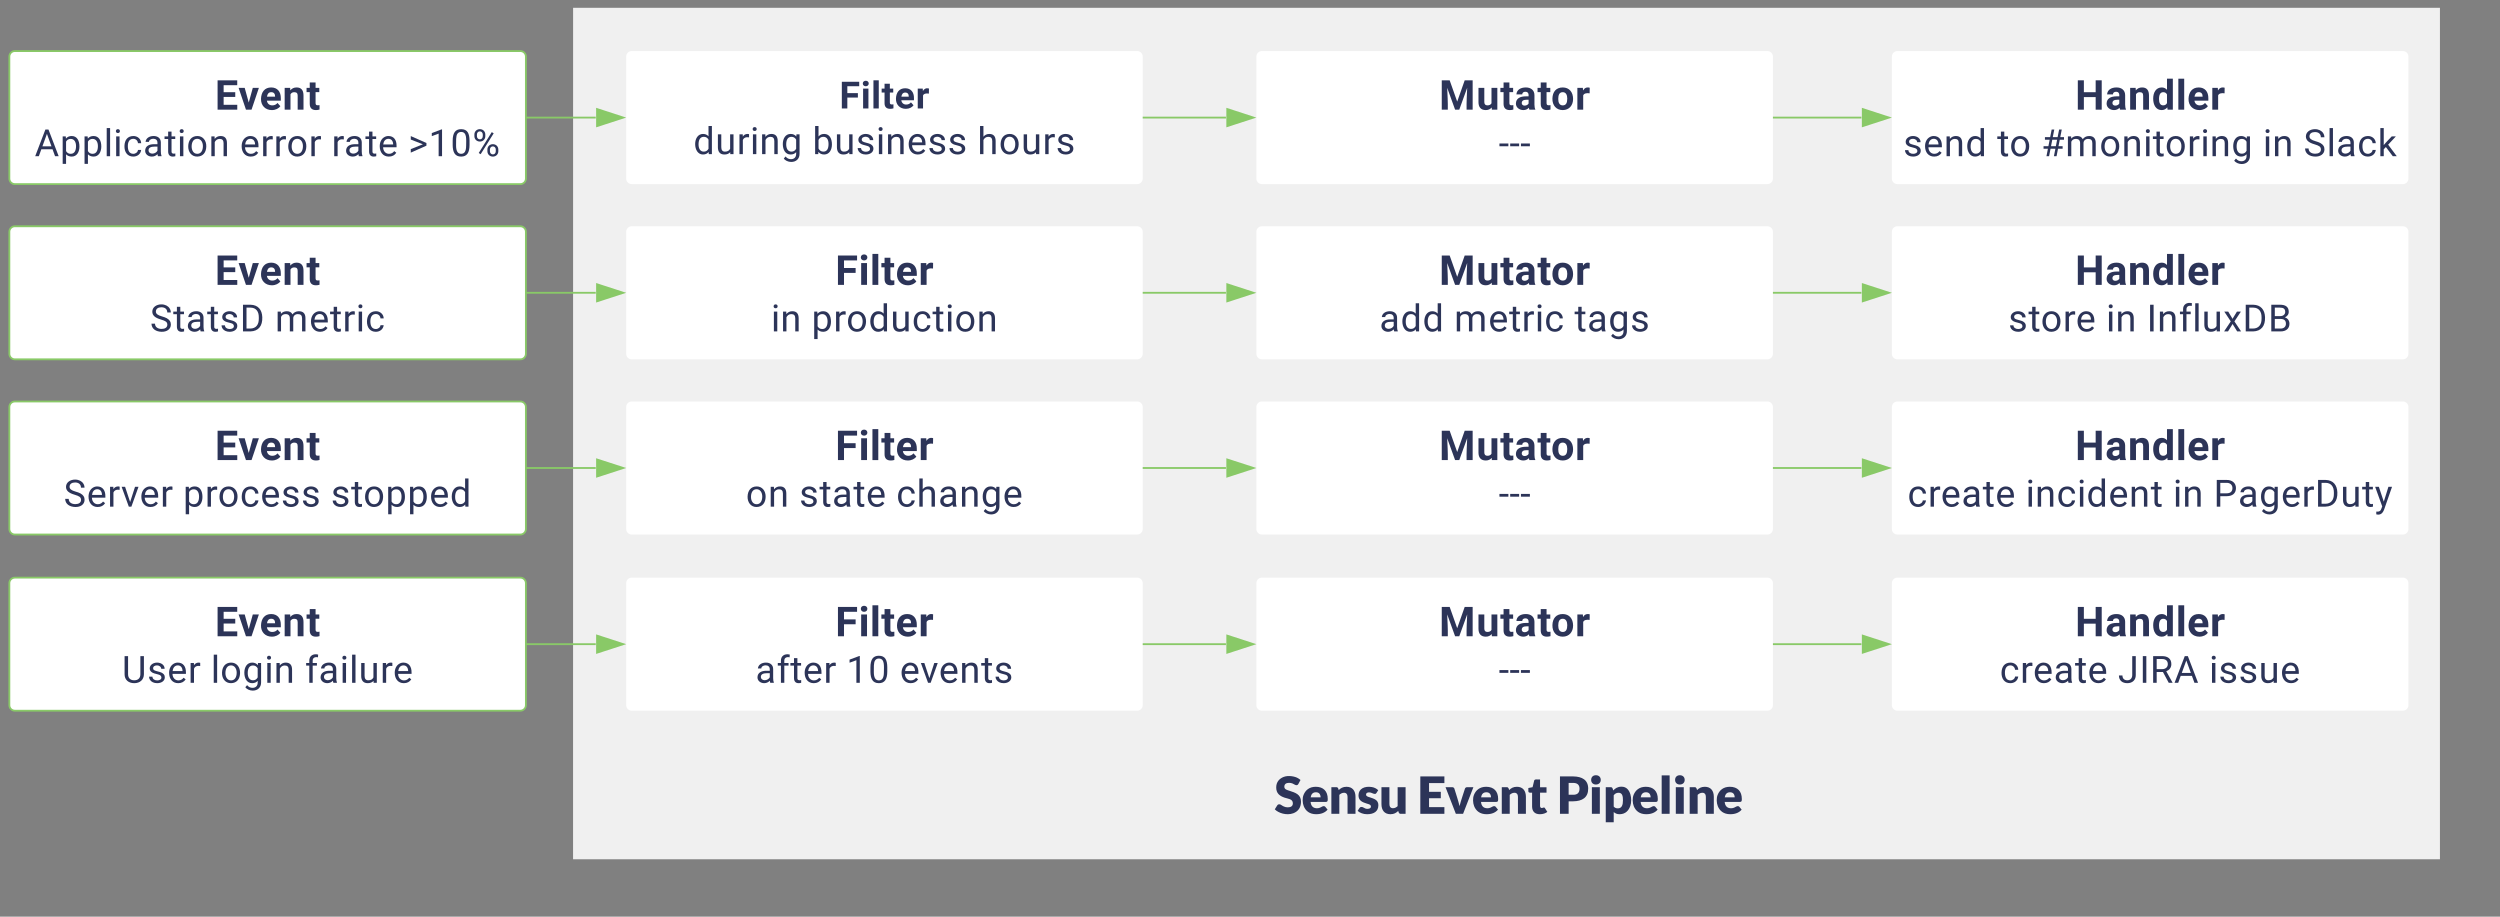 <svg xmlns="http://www.w3.org/2000/svg" xmlns:xlink="http://www.w3.org/1999/xlink" xmlns:lucid="lucid" width="1363.64" height="500"><rect width="100%" height="100%" fill="#808080" stroke="none"/><g transform="translate(0 0)" lucid:page-tab-id="0_0"><path d="M5.1 30.85c0-1.65 1.34-3 3-3h275.75c1.65 0 3 1.35 3 3v66.57c0 1.66-1.35 3-3 3H8.1c-1.66 0-3-1.34-3-3z" stroke="#89c967" fill="#fff"/><use xlink:href="#a" transform="matrix(1,0,0,1,10.098,32.854) translate(107.155 26.97)"/><use xlink:href="#b" transform="matrix(1,0,0,1,10.098,32.854) translate(8.82 52.357)"/><use xlink:href="#c" transform="matrix(1,0,0,1,10.098,32.854) translate(120.781 52.357)"/><use xlink:href="#d" transform="matrix(1,0,0,1,10.098,32.854) translate(170.808 52.357)"/><use xlink:href="#e" transform="matrix(1,0,0,1,10.098,32.854) translate(212.624 52.357)"/><path d="M312.6 4.24h1018.28V468.7H312.58z" stroke="#000" stroke-opacity="0" stroke-width="2" fill="#f0f0f0"/><path d="M341.56 30.85c0-1.65 1.34-3 3-3H620.3c1.66 0 3 1.35 3 3v66.57c0 1.66-1.34 3-3 3H344.56c-1.66 0-3-1.34-3-3z" stroke="#000" stroke-opacity="0" fill="#fff"/><use xlink:href="#f" transform="matrix(1,0,0,1,346.556,32.854) translate(111.324 26.309)"/><use xlink:href="#g" transform="matrix(1,0,0,1,346.556,32.854) translate(31.674 51.224)"/><use xlink:href="#h" transform="matrix(1,0,0,1,346.556,32.854) translate(96.661 51.224)"/><use xlink:href="#i" transform="matrix(1,0,0,1,346.556,32.854) translate(186.613 51.224)"/><path d="M685.3 30.85c0-1.65 1.35-3 3-3h275.75c1.66 0 3 1.35 3 3v66.57c0 1.66-1.34 3-3 3H688.3c-1.65 0-3-1.34-3-3z" stroke="#000" stroke-opacity="0" fill="#fff"/><use xlink:href="#j" transform="matrix(1,0,0,1,690.304,32.854) translate(94.681 26.97)"/><use xlink:href="#k" transform="matrix(1,0,0,1,690.304,32.854) translate(127.202 52.357)"/><path d="M1031.94 30.85c0-1.65 1.34-3 3-3h275.75c1.65 0 3 1.35 3 3v66.57c0 1.66-1.35 3-3 3h-275.76c-1.66 0-3-1.34-3-3z" stroke="#000" stroke-opacity="0" fill="#fff"/><use xlink:href="#l" transform="matrix(1,0,0,1,1036.941,32.854) translate(94.987 26.97)"/><use xlink:href="#m" transform="matrix(1,0,0,1,1036.941,32.854) translate(1.195 52.357)"/><use xlink:href="#n" transform="matrix(1,0,0,1,1036.941,32.854) translate(52.406 52.357)"/><use xlink:href="#o" transform="matrix(1,0,0,1,1036.941,32.854) translate(76.531 52.357)"/><use xlink:href="#p" transform="matrix(1,0,0,1,1036.941,32.854) translate(197.41 52.357)"/><use xlink:href="#q" transform="matrix(1,0,0,1,1036.941,32.854) translate(219.563 52.357)"/><path d="M287.35 64.14h37.6" stroke="#89c967" fill="none"/><path d="M287.35 64.64h-.5v-1h.5zM339.94 64.14l-14.27 4.63V59.5z" fill="#89c967"/><path d="M341.56 64.14l-16.4 5.32V58.8zm-15.4 3.95l12.16-3.96-12.15-3.95z" fill="#89c967"/><path d="M623.3 64.14h45.4" stroke="#89c967" fill="none"/><path fill="#89c967"/><path d="M683.7 64.14l-14.28 4.63V59.5z" fill="#89c967"/><path d="M685.3 64.14l-16.38 5.32V58.8zm-15.38 3.95l12.15-3.96-12.15-3.95z" fill="#89c967"/><path d="M967.05 64.14h48.27" stroke="#89c967" fill="none"/><path d="M967.05 64.64v-1zM1030.32 64.14l-14.26 4.63V59.5z" fill="#89c967"/><path d="M1031.94 64.14l-16.38 5.32V58.8zm-15.38 3.95l12.14-3.96-12.14-3.95z" fill="#89c967"/><path d="M5.1 126.42c0-1.65 1.34-3 3-3h275.75c1.65 0 3 1.35 3 3V193c0 1.65-1.35 3-3 3H8.1c-1.66 0-3-1.35-3-3z" stroke="#89c967" fill="#fff"/><use xlink:href="#a" transform="matrix(1,0,0,1,10.098,128.422) translate(107.155 26.97)"/><use xlink:href="#r" transform="matrix(1,0,0,1,10.098,128.422) translate(71.72 52.357)"/><use xlink:href="#s" transform="matrix(1,0,0,1,10.098,128.422) translate(139.955 52.357)"/><path d="M341.56 126.42c0-1.65 1.34-3 3-3H620.3c1.66 0 3 1.35 3 3V193c0 1.65-1.34 3-3 3H344.56c-1.66 0-3-1.35-3-3z" stroke="#000" stroke-opacity="0" fill="#fff"/><use xlink:href="#t" transform="matrix(1,0,0,1,346.556,128.422) translate(109.081 26.97)"/><use xlink:href="#u" transform="matrix(1,0,0,1,346.556,128.422) translate(74.004 52.357)"/><use xlink:href="#v" transform="matrix(1,0,0,1,346.556,128.422) translate(96.157 52.357)"/><path d="M685.3 126.42c0-1.65 1.35-3 3-3h275.75c1.66 0 3 1.35 3 3V193c0 1.65-1.34 3-3 3H688.3c-1.65 0-3-1.35-3-3z" stroke="#000" stroke-opacity="0" fill="#fff"/><use xlink:href="#w" transform="matrix(1,0,0,1,690.304,128.422) translate(94.681 26.97)"/><use xlink:href="#x" transform="matrix(1,0,0,1,690.304,128.422) translate(62.102 52.357)"/><use xlink:href="#y" transform="matrix(1,0,0,1,690.304,128.422) translate(102.91 52.357)"/><use xlink:href="#z" transform="matrix(1,0,0,1,690.304,128.422) translate(168.498 52.357)"/><path d="M1031.94 126.42c0-1.65 1.34-3 3-3h275.75c1.65 0 3 1.35 3 3V193c0 1.65-1.35 3-3 3h-275.76c-1.66 0-3-1.35-3-3z" stroke="#000" stroke-opacity="0" fill="#fff"/><use xlink:href="#l" transform="matrix(1,0,0,1,1036.941,128.422) translate(94.987 26.97)"/><use xlink:href="#A" transform="matrix(1,0,0,1,1036.941,128.422) translate(58.504 52.357)"/><use xlink:href="#p" transform="matrix(1,0,0,1,1036.941,128.422) translate(111.853 52.357)"/><use xlink:href="#B" transform="matrix(1,0,0,1,1036.941,128.422) translate(134.007 52.357)"/><path d="M287.35 159.7h37.6" stroke="#89c967" fill="none"/><path d="M287.35 160.2h-.5v-1h.5zM339.94 159.7l-14.27 4.64v-9.27z" fill="#89c967"/><path d="M341.56 159.7l-16.4 5.33v-10.65zm-15.4 3.95l12.16-3.94-12.15-3.94z" fill="#89c967"/><path d="M623.3 159.7h45.4" stroke="#89c967" fill="none"/><path fill="#89c967"/><path d="M683.7 159.7l-14.28 4.64v-9.27z" fill="#89c967"/><path d="M685.3 159.7l-16.38 5.33v-10.65zm-15.38 3.95l12.15-3.94-12.15-3.94z" fill="#89c967"/><path d="M967.05 159.7h48.27" stroke="#89c967" fill="none"/><path d="M967.05 160.2v-1zM1030.32 159.7l-14.26 4.64v-9.27z" fill="#89c967"/><path d="M1031.94 159.7l-16.38 5.33v-10.65zm-15.38 3.95l12.14-3.94-12.14-3.94z" fill="#89c967"/><path d="M5.1 222c0-1.67 1.34-3 3-3h275.75c1.65 0 3 1.33 3 3v66.56c0 1.65-1.35 3-3 3H8.1c-1.66 0-3-1.35-3-3z" stroke="#89c967" fill="#fff"/><use xlink:href="#a" transform="matrix(1,0,0,1,10.098,223.99) translate(107.155 26.97)"/><use xlink:href="#C" transform="matrix(1,0,0,1,10.098,223.99) translate(24.651 52.357)"/><use xlink:href="#D" transform="matrix(1,0,0,1,10.098,223.99) translate(89.793 52.357)"/><use xlink:href="#E" transform="matrix(1,0,0,1,10.098,223.99) translate(170.414 52.357)"/><path d="M341.56 222c0-1.67 1.34-3 3-3H620.3c1.66 0 3 1.33 3 3v66.56c0 1.65-1.34 3-3 3H344.56c-1.66 0-3-1.35-3-3z" stroke="#000" stroke-opacity="0" fill="#fff"/><use xlink:href="#t" transform="matrix(1,0,0,1,346.556,223.99) translate(109.081 26.97)"/><use xlink:href="#F" transform="matrix(1,0,0,1,346.556,223.99) translate(60.306 52.357)"/><use xlink:href="#G" transform="matrix(1,0,0,1,346.556,223.99) translate(89.425 52.357)"/><use xlink:href="#H" transform="matrix(1,0,0,1,346.556,223.99) translate(142.369 52.357)"/><path d="M685.3 222c0-1.67 1.35-3 3-3h275.75c1.66 0 3 1.33 3 3v66.56c0 1.65-1.34 3-3 3H688.3c-1.65 0-3-1.35-3-3z" stroke="#000" stroke-opacity="0" fill="#fff"/><use xlink:href="#w" transform="matrix(1,0,0,1,690.304,223.99) translate(94.681 26.97)"/><use xlink:href="#I" transform="matrix(1,0,0,1,690.304,223.99) translate(127.202 52.357)"/><path d="M1031.94 222c0-1.67 1.34-3 3-3h275.75c1.65 0 3 1.33 3 3v66.56c0 1.65-1.35 3-3 3h-275.76c-1.66 0-3-1.35-3-3z" stroke="#000" stroke-opacity="0" fill="#fff"/><use xlink:href="#l" transform="matrix(1,0,0,1,1036.941,223.99) translate(94.987 26.97)"/><use xlink:href="#J" transform="matrix(1,0,0,1,1036.941,223.99) translate(3.567 52.357)"/><use xlink:href="#K" transform="matrix(1,0,0,1,1036.941,223.99) translate(67.993 52.357)"/><use xlink:href="#p" transform="matrix(1,0,0,1,1036.941,223.99) translate(148.364 52.357)"/><use xlink:href="#L" transform="matrix(1,0,0,1,1036.941,223.99) translate(170.517 52.357)"/><path d="M287.35 255.27h37.6" stroke="#89c967" fill="none"/><path d="M287.35 255.77h-.5v-1h.5zM339.94 255.27l-14.27 4.64v-9.26z" fill="#89c967"/><path d="M341.56 255.27l-16.4 5.33v-10.65zm-15.4 3.95l12.16-3.95-12.15-3.94z" fill="#89c967"/><path d="M623.3 255.27h45.4" stroke="#89c967" fill="none"/><path fill="#89c967"/><path d="M683.7 255.27l-14.28 4.64v-9.26z" fill="#89c967"/><path d="M685.3 255.27l-16.38 5.33v-10.65zm-15.38 3.95l12.15-3.95-12.15-3.94z" fill="#89c967"/><path d="M967.05 255.27h48.27" stroke="#89c967" fill="none"/><path d="M967.05 255.77v-1zM1030.32 255.27l-14.26 4.64v-9.26z" fill="#89c967"/><path d="M1031.94 255.27l-16.38 5.33v-10.65zm-15.38 3.95l12.14-3.95-12.14-3.94z" fill="#89c967"/><path d="M5.1 318.08c0-1.65 1.34-3 3-3h275.75c1.65 0 3 1.35 3 3v66.57c0 1.66-1.35 3-3 3H8.1c-1.66 0-3-1.34-3-3z" stroke="#89c967" fill="#fff"/><g><use xlink:href="#M" transform="matrix(1,0,0,1,10.098,320.084) translate(107.155 26.97)"/><use xlink:href="#N" transform="matrix(1,0,0,1,10.098,320.084) translate(56.459 52.357)"/><use xlink:href="#O" transform="matrix(1,0,0,1,10.098,320.084) translate(104.929 52.357)"/><use xlink:href="#P" transform="matrix(1,0,0,1,10.098,320.084) translate(156.295 52.357)"/></g><path d="M341.56 318.08c0-1.65 1.34-3 3-3H620.3c1.66 0 3 1.35 3 3v66.57c0 1.66-1.34 3-3 3H344.56c-1.66 0-3-1.34-3-3z" stroke="#000" stroke-opacity="0" fill="#fff"/><g><use xlink:href="#t" transform="matrix(1,0,0,1,346.556,320.084) translate(109.081 26.97)"/><use xlink:href="#Q" transform="matrix(1,0,0,1,346.556,320.084) translate(65.527 52.357)"/><use xlink:href="#R" transform="matrix(1,0,0,1,346.556,320.084) translate(115.139 52.357)"/><use xlink:href="#S" transform="matrix(1,0,0,1,346.556,320.084) translate(144.279 52.357)"/></g><path d="M685.3 318.08c0-1.65 1.35-3 3-3h275.75c1.66 0 3 1.35 3 3v66.57c0 1.66-1.34 3-3 3H688.3c-1.65 0-3-1.34-3-3z" stroke="#000" stroke-opacity="0" fill="#fff"/><g><use xlink:href="#j" transform="matrix(1,0,0,1,690.304,320.084) translate(94.681 26.97)"/><use xlink:href="#k" transform="matrix(1,0,0,1,690.304,320.084) translate(127.202 52.357)"/></g><path d="M1031.94 318.08c0-1.65 1.34-3 3-3h275.75c1.65 0 3 1.35 3 3v66.57c0 1.66-1.35 3-3 3h-275.76c-1.66 0-3-1.34-3-3z" stroke="#000" stroke-opacity="0" fill="#fff"/><g><use xlink:href="#T" transform="matrix(1,0,0,1,1036.941,320.084) translate(94.987 26.97)"/><use xlink:href="#J" transform="matrix(1,0,0,1,1036.941,320.084) translate(53.885 52.357)"/><use xlink:href="#U" transform="matrix(1,0,0,1,1036.941,320.084) translate(118.31 52.357)"/><use xlink:href="#V" transform="matrix(1,0,0,1,1036.941,320.084) translate(168.047 52.357)"/></g><path d="M287.35 351.37h37.6" stroke="#89c967" fill="none"/><path d="M287.35 351.87h-.5v-1h.5zM339.94 351.37L325.67 356v-9.27z" fill="#89c967"/><path d="M341.56 351.37l-16.4 5.32v-10.66zm-15.4 3.95l12.16-3.95-12.15-3.95z" fill="#89c967"/><path d="M623.3 351.37h45.4" stroke="#89c967" fill="none"/><path fill="#89c967"/><path d="M683.7 351.37L669.4 356v-9.27z" fill="#89c967"/><path d="M685.3 351.37l-16.38 5.32v-10.66zm-15.38 3.95l12.15-3.95-12.15-3.95z" fill="#89c967"/><path d="M967.05 351.37h48.27" stroke="#89c967" fill="none"/><path d="M967.05 351.87v-1zM1030.32 351.37l-14.26 4.63v-9.27z" fill="#89c967"/><path d="M1031.94 351.37l-16.38 5.32v-10.66zm-15.38 3.95l12.14-3.95-12.14-3.95z" fill="#89c967"/><path d="M695.14 417.2h259.72v31.1H695.14z" stroke="#000" stroke-opacity="0" stroke-width="2" fill-opacity="0"/><g><use xlink:href="#W" transform="matrix(1,0,0,1,695.139,417.19) translate(0 26.707)"/><use xlink:href="#X" transform="matrix(1,0,0,1,695.139,417.19) translate(77.903 26.707)"/><use xlink:href="#Y" transform="matrix(1,0,0,1,695.139,417.19) translate(154.074 26.707)"/></g><defs><path fill="#2c3458" d="M1006-631H430v390h676V0H130v-1456h974v243H430v347h576v235" id="Z"/><path fill="#2c3458" d="M516-353l201-729h302L654 0H378L13-1082h302" id="aa"/><path fill="#2c3458" d="M1031-175C952-60 797 20 609 20 287 20 60-206 72-543c12-330 180-559 505-559 309 0 482 214 477 537v118H365c15 134 115 234 263 234 111 0 198-40 261-121zM770-644c5-139-62-226-194-224-130 1-191 97-208 224h402" id="ab"/><path fill="#2c3458" d="M750-692c-1-124-48-174-173-175-81 0-142 35-183 104V0H105v-1082h272l9 125c77-97 181-145 311-145 244 0 342 151 342 403V0H750v-692" id="ac"/><path fill="#2c3458" d="M457-330c2 83 25 111 111 112 32 0 60-2 85-7V-6c-57 17-115 26-175 26-203 0-310-102-310-307v-583H10v-212h158v-266h289v266h185v212H457v540" id="ad"/><g id="a"><use transform="matrix(0.011,0,0,0.011,0,0)" xlink:href="#Z"/><use transform="matrix(0.011,0,0,0.011,12.752,0)" xlink:href="#aa"/><use transform="matrix(0.011,0,0,0.011,24.326,0)" xlink:href="#ab"/><use transform="matrix(0.011,0,0,0.011,36.863,0)" xlink:href="#ac"/><use transform="matrix(0.011,0,0,0.011,49.852,0)" xlink:href="#ad"/></g><path fill="#2c3458" d="M973-380H363L226 0H28l556-1456h168L1309 0h-197zM421-538h495l-248-681" id="ae"/><path fill="#2c3458" d="M632-1102c291 0 422 251 422 573 0 297-141 548-419 549-131 0-235-42-310-125v521H140v-1498h169l9 120c75-93 180-140 314-140zm-53 971c207 0 290-180 290-419 0-218-92-395-292-395-112 0-196 50-252 149v517c55 99 140 148 254 148" id="af"/><path fill="#2c3458" d="M341 0H156v-1536h185V0" id="ag"/><path fill="#2c3458" d="M341 0H156v-1082h185V0zm-91-1264c-68 0-108-42-109-105 0-62 41-107 109-107s110 44 110 107-42 105-110 105" id="ah"/><path fill="#2c3458" d="M277-555c0 244 77 420 297 424 127 2 249-93 255-210h175C980-127 805 20 574 20 258 20 81-222 92-562c11-319 164-533 481-540 237-5 426 165 431 392H829c-7-133-115-242-256-240-209 4-296 166-296 395" id="ai"/><path fill="#2c3458" d="M561-1102c238-4 403 126 403 351v498c0 99 13 178 38 237V0H808c-11-21-19-59-26-114C696-25 593 20 474 20c-199 0-368-130-365-320 4-251 214-359 490-356h180v-85c-1-135-86-212-229-212-115 0-232 67-233 171H131c20-205 206-316 430-320zM294-326c0 117 90 185 207 185 122 0 239-75 278-162v-222H634c-227 0-340 66-340 199" id="aj"/><path fill="#2c3458" d="M456 20C285 20 205-92 206-268v-671H9v-143h197v-262h185v262h202v143H391v671c-9 125 92 149 207 118V0c-49 13-96 20-142 20" id="ak"/><path fill="#2c3458" d="M584 20C278 26 81-227 91-551c10-320 175-545 491-551 308-5 503 247 494 573-9 322-175 543-492 549zm-2-970c-208 0-305 185-305 421 0 216 106 398 307 398 211 0 307-186 307-420 0-214-109-399-309-399" id="al"/><path fill="#2c3458" d="M589-945c-131 0-219 81-264 174V0H140v-1082h175l6 136c83-104 191-156 324-156 229 0 346 129 346 387V0H806v-716c-2-153-65-229-217-229" id="am"/><g id="b"><use transform="matrix(0.01,0,0,0.01,0,0)" xlink:href="#ae"/><use transform="matrix(0.01,0,0,0.01,13.869,0)" xlink:href="#af"/><use transform="matrix(0.01,0,0,0.01,25.797,0)" xlink:href="#af"/><use transform="matrix(0.01,0,0,0.01,37.725,0)" xlink:href="#ag"/><use transform="matrix(0.01,0,0,0.01,42.885,0)" xlink:href="#ah"/><use transform="matrix(0.01,0,0,0.01,48.044,0)" xlink:href="#ai"/><use transform="matrix(0.01,0,0,0.01,59.173,0)" xlink:href="#aj"/><use transform="matrix(0.01,0,0,0.01,70.737,0)" xlink:href="#ak"/><use transform="matrix(0.01,0,0,0.01,77.682,0)" xlink:href="#ah"/><use transform="matrix(0.01,0,0,0.01,82.842,0)" xlink:href="#al"/><use transform="matrix(0.01,0,0,0.01,94.967,0)" xlink:href="#am"/></g><path fill="#2c3458" d="M599-131c141 0 220-65 285-146l113 88C906-50 770 20 589 20 281 21 93-214 93-545c0-223 93-397 233-485 74-48 154-72 240-72 300 2 449 218 445 537v77H278c0 197 129 357 321 357zm227-509c-3-180-88-310-260-310-170 0-264 140-282 310h542" id="an"/><path fill="#2c3458" d="M663-916c-163-27-288 18-338 148V0H140v-1082h180l3 125c61-97 147-145 258-145 36 0 63 5 82 14v172" id="ao"/><g id="c"><use transform="matrix(0.01,0,0,0.01,0,0)" xlink:href="#an"/><use transform="matrix(0.01,0,0,0.01,11.264,0)" xlink:href="#ao"/><use transform="matrix(0.01,0,0,0.01,18.458,0)" xlink:href="#ao"/><use transform="matrix(0.01,0,0,0.01,25.444,0)" xlink:href="#al"/><use transform="matrix(0.01,0,0,0.01,37.57,0)" xlink:href="#ao"/></g><g id="d"><use transform="matrix(0.01,0,0,0.01,0,0)" xlink:href="#ao"/><use transform="matrix(0.01,0,0,0.01,6.779,0)" xlink:href="#aj"/><use transform="matrix(0.01,0,0,0.01,18.344,0)" xlink:href="#ak"/><use transform="matrix(0.01,0,0,0.01,25.289,0)" xlink:href="#an"/></g><path fill="#2c3458" d="M795-650L134-909v-190l854 378v146L134-196v-192" id="ap"/><path fill="#2c3458" d="M729 0H543v-1233l-373 137v-168l530-199h29V0" id="aq"/><path fill="#2c3458" d="M574-1476c351 0 454 237 460 615v240c0 217-37 378-111 483S733 20 576 20c-346 0-454-246-461-616v-247c0-214 37-373 111-477s190-156 348-156zm275 905c0-337 59-752-275-753-95 0-160 38-207 107-80 118-66 409-67 625 0 157 22 273 68 348s115 113 208 113c91 0 160-35 204-106s69-182 69-334" id="ar"/><path fill="#2c3458" d="M405-800c-173 0-305-128-300-306v-70c-4-171 127-301 298-301 175 0 302 131 298 307v71c4 171-127 299-296 299zm-2-556c-101 0-162 81-160 184v73c-2 100 63 179 162 179s160-78 158-183v-73c1-100-61-180-160-180zM1114 21c-173 0-305-128-300-306v-72c-4-171 127-300 298-300 174 0 304 129 299 307v71c4 170-127 300-297 300zm-2-557c-99 0-163 79-160 183v74c-2 101 63 180 162 180 100 0 160-79 158-184v-74c2-100-61-179-160-179zM447-110l-105-66 711-1138 105 66" id="as"/><g id="e"><use transform="matrix(0.01,0,0,0.01,0,0)" xlink:href="#ap"/><use transform="matrix(0.01,0,0,0.01,11.108,0)" xlink:href="#aq"/><use transform="matrix(0.01,0,0,0.01,23.046,0)" xlink:href="#ar"/><use transform="matrix(0.01,0,0,0.01,34.985,0)" xlink:href="#as"/></g><path fill="#2c3458" d="M1006-595H430V0H130v-1456h948v243H430v376h576v242" id="at"/><path fill="#2c3458" d="M416 0H126v-1082h290V0zM271-1212c-92 0-162-61-162-150s68-149 162-149c93 0 162 60 162 149s-70 150-162 150" id="au"/><path fill="#2c3458" d="M416 0H126v-1536h290V0" id="av"/><path fill="#2c3458" d="M719-811c-143-24-279 1-319 103V0H111v-1082h273l8 129c74-124 180-175 331-136" id="aw"/><g id="f"><use transform="matrix(0.01,0,0,0.01,0,0)" xlink:href="#at"/><use transform="matrix(0.01,0,0,0.01,11.648,0)" xlink:href="#au"/><use transform="matrix(0.01,0,0,0.01,17.285,0)" xlink:href="#av"/><use transform="matrix(0.01,0,0,0.01,22.922,0)" xlink:href="#ad"/><use transform="matrix(0.01,0,0,0.01,30.105,0)" xlink:href="#ab"/><use transform="matrix(0.01,0,0,0.01,41.597,0)" xlink:href="#aw"/></g><path fill="#2c3458" d="M520 20C244 20 95-247 95-550c0-298 151-550 427-552 127 0 227 43 301 130v-564h185V0H838l-9-116C755-25 652 20 520 20zm48-965c-210 0-288 177-288 416 0 218 87 392 286 392 117 0 203-53 257-158v-497c-55-102-140-153-255-153" id="ax"/><path fill="#2c3458" d="M491 20c-241-1-355-148-355-398v-704h185v699c0 164 67 246 200 246 141 0 235-53 282-158v-787h185V0H812l-4-107C736-22 630 20 491 20" id="ay"/><path fill="#2c3458" d="M521 20C240 20 96-239 96-550c0-303 147-552 427-552 132 0 235 47 309 140l9-120h169V-26c4 277-183 454-459 452-165-1-334-81-400-187l96-111c79 98 176 147 291 147 180 1 288-109 286-290v-93C750-23 649 20 521 20zm48-965c-209 0-287 178-287 416 0 217 86 392 285 392 117 0 202-53 257-159v-494c-57-103-142-155-255-155" id="az"/><g id="g"><use transform="matrix(0.01,0,0,0.01,0,0)" xlink:href="#ax"/><use transform="matrix(0.01,0,0,0.01,11.99,0)" xlink:href="#ay"/><use transform="matrix(0.01,0,0,0.01,23.711,0)" xlink:href="#ao"/><use transform="matrix(0.01,0,0,0.01,30.905,0)" xlink:href="#ah"/><use transform="matrix(0.01,0,0,0.01,36.064,0)" xlink:href="#am"/><use transform="matrix(0.01,0,0,0.01,47.795,0)" xlink:href="#az"/></g><path fill="#2c3458" d="M634-1102c292 0 422 254 422 573 0 298-143 547-420 549-137 0-242-48-317-145L310 0H140v-1536h185v573c75-93 178-139 309-139zm-44 965c207 0 281-175 281-413 0-224-79-395-283-395-122 0-210 57-263 170v468c57 113 145 170 265 170" id="aA"/><path fill="#2c3458" d="M538-131c121 0 232-49 232-156 0-50-20-88-56-117-73-60-334-92-420-143-92-55-162-110-162-238 0-190 192-317 400-317 223 0 414 129 413 338H759c0-108-110-186-227-186-119 0-215 53-215 159 0 45 18 78 53 101 76 52 331 90 416 139 98 57 169 115 169 251C955-92 760 20 538 20c-176 0-314-68-386-174-38-55-57-115-57-179h185c6 129 116 202 258 202" id="aB"/><g id="h"><use transform="matrix(0.01,0,0,0.01,0,0)" xlink:href="#aA"/><use transform="matrix(0.01,0,0,0.01,11.928,0)" xlink:href="#ay"/><use transform="matrix(0.01,0,0,0.01,23.648,0)" xlink:href="#aB"/><use transform="matrix(0.01,0,0,0.01,34.611,0)" xlink:href="#ah"/><use transform="matrix(0.01,0,0,0.01,39.77,0)" xlink:href="#am"/><use transform="matrix(0.01,0,0,0.01,51.501,0)" xlink:href="#an"/><use transform="matrix(0.01,0,0,0.01,62.765,0)" xlink:href="#aB"/><use transform="matrix(0.01,0,0,0.01,73.727,0)" xlink:href="#aB"/></g><path fill="#2c3458" d="M589-945c-131 0-219 81-264 174V0H140v-1536h185v585c82-101 189-151 320-151 229 0 346 129 346 387V0H806v-716c-2-153-65-229-217-229" id="aC"/><g id="i"><use transform="matrix(0.01,0,0,0.01,0,0)" xlink:href="#aC"/><use transform="matrix(0.01,0,0,0.01,11.71,0)" xlink:href="#al"/><use transform="matrix(0.01,0,0,0.01,23.835,0)" xlink:href="#ay"/><use transform="matrix(0.01,0,0,0.01,35.556,0)" xlink:href="#ao"/><use transform="matrix(0.01,0,0,0.01,42.75,0)" xlink:href="#aB"/></g><path fill="#2c3458" d="M522-1456L896-400l372-1056h394V0h-301c-7-379 15-728 30-1085L998 0H792L400-1084c15 357 37 705 30 1084H130v-1456h392" id="aD"/><path fill="#2c3458" d="M463 20c-241-1-359-147-359-393v-709h289v699c0 113 51 169 154 169 98 0 165-34 202-102v-766h290V0H767l-8-110C688-23 589 20 463 20" id="aE"/><path fill="#2c3458" d="M552-1102c254-4 435 134 435 383v469c1 103 15 180 43 233V0H738c-13-26-23-58-29-97C639-19 548 20 436 20 238 20 64-113 68-304c5-258 212-357 496-357h133c11-137-29-227-160-227-90 0-156 45-156 131H92c15-231 213-342 460-345zM357-325c0 76 61 124 142 124 88 0 168-45 198-105v-186H589c-152 2-232 51-232 167" id="aF"/><path fill="#2c3458" d="M579 20C257 20 58-214 66-551c8-331 182-551 511-551 324 0 514 231 514 572 0 319-198 550-512 550zm-2-888c-169 0-222 141-222 338 0 181 61 317 224 317 170 0 223-137 223-338 0-178-64-317-225-317" id="aG"/><g id="j"><use transform="matrix(0.011,0,0,0.011,0,0)" xlink:href="#aD"/><use transform="matrix(0.011,0,0,0.011,20.317,0)" xlink:href="#aE"/><use transform="matrix(0.011,0,0,0.011,33.295,0)" xlink:href="#ad"/><use transform="matrix(0.011,0,0,0.011,41.132,0)" xlink:href="#aF"/><use transform="matrix(0.011,0,0,0.011,53.567,0)" xlink:href="#ad"/><use transform="matrix(0.011,0,0,0.011,61.064,0)" xlink:href="#aG"/><use transform="matrix(0.011,0,0,0.011,74.178,0)" xlink:href="#aw"/></g><path fill="#2c3458" d="M525-543H37v-151h488v151" id="aH"/><g id="k"><use transform="matrix(0.01,0,0,0.01,0,0)" xlink:href="#aH"/><use transform="matrix(0.01,0,0,0.01,5.865,0)" xlink:href="#aH"/><use transform="matrix(0.01,0,0,0.01,11.731,0)" xlink:href="#aH"/></g><path fill="#2c3458" d="M1315 0h-300v-624H430V0H130v-1456h300v590h585v-590h300V0" id="aI"/><path fill="#2c3458" d="M488 20C204 20 66-234 66-549c0-305 140-551 424-553 105 0 192 39 261 118v-552h290V0H780l-14-115C694-25 601 20 488 20zM355-528c0 176 51 314 207 314 89 0 152-38 189-113v-427c-36-75-98-113-187-113-139 0-209 113-209 339" id="aJ"/><g id="l"><use transform="matrix(0.011,0,0,0.011,0,0)" xlink:href="#aI"/><use transform="matrix(0.011,0,0,0.011,16.387,0)" xlink:href="#aF"/><use transform="matrix(0.011,0,0,0.011,28.822,0)" xlink:href="#ac"/><use transform="matrix(0.011,0,0,0.011,41.812,0)" xlink:href="#aJ"/><use transform="matrix(0.011,0,0,0.011,54.881,0)" xlink:href="#av"/><use transform="matrix(0.011,0,0,0.011,61.03,0)" xlink:href="#ab"/><use transform="matrix(0.011,0,0,0.011,73.567,0)" xlink:href="#aw"/></g><g id="m"><use transform="matrix(0.01,0,0,0.01,0,0)" xlink:href="#aB"/><use transform="matrix(0.01,0,0,0.01,10.963,0)" xlink:href="#an"/><use transform="matrix(0.01,0,0,0.01,22.226,0)" xlink:href="#am"/><use transform="matrix(0.01,0,0,0.01,33.957,0)" xlink:href="#ax"/></g><g id="n"><use transform="matrix(0.01,0,0,0.01,0,0)" xlink:href="#ak"/><use transform="matrix(0.01,0,0,0.01,6.737,0)" xlink:href="#al"/></g><path fill="#2c3458" d="M765-410H501L421 0H278l80-410H119v-137h265l69-354H195v-139h285l82-416h143l-82 416h264l82-416h144l-82 416h204v139h-231l-69 354h225v137H909L829 0H685zM527-547h264l69-354H596" id="aK"/><path fill="#2c3458" d="M1240-945c-141 0-250 95-250 227V0H804v-709c0-157-77-236-231-236-121 0-204 52-249 155V0H139v-1082h175l5 120c79-93 186-140 321-140 151 0 254 58 309 174 69-98 181-174 345-174 237 0 362 126 362 377V0h-185v-714c-2-159-67-231-231-231" id="aL"/><g id="o"><use transform="matrix(0.01,0,0,0.01,0,0)" xlink:href="#aK"/><use transform="matrix(0.01,0,0,0.01,13.091,0)" xlink:href="#aL"/><use transform="matrix(0.01,0,0,0.01,31.725,0)" xlink:href="#al"/><use transform="matrix(0.01,0,0,0.01,43.85,0)" xlink:href="#am"/><use transform="matrix(0.01,0,0,0.01,55.581,0)" xlink:href="#ah"/><use transform="matrix(0.01,0,0,0.01,60.74,0)" xlink:href="#ak"/><use transform="matrix(0.01,0,0,0.01,67.478,0)" xlink:href="#al"/><use transform="matrix(0.01,0,0,0.01,79.603,0)" xlink:href="#ao"/><use transform="matrix(0.01,0,0,0.01,86.797,0)" xlink:href="#ah"/><use transform="matrix(0.01,0,0,0.01,91.957,0)" xlink:href="#am"/><use transform="matrix(0.01,0,0,0.01,103.687,0)" xlink:href="#az"/></g><g id="p"><use transform="matrix(0.01,0,0,0.01,0,0)" xlink:href="#ah"/><use transform="matrix(0.01,0,0,0.01,5.159,0)" xlink:href="#am"/></g><path fill="#2c3458" d="M631-137c179 0 314-70 314-231 0-71-25-127-75-166s-141-77-272-115c-165-47-285-106-360-175s-112-154-112-255c0-245 231-397 495-397 206 0 369 89 449 218 43 68 65 142 65 223H942c0-184-129-283-321-283-172 0-299 76-301 236 0 59 26 109 76 150s135 78 256 113c205 59 345 116 436 256 35 53 50 119 50 193-2 256-231 398-507 390C333 12 90-129 80-422h193c0 187 160 285 358 285" id="aM"/><path fill="#2c3458" d="M442-501L326-380V0H141v-1536h185v929c135-169 291-317 436-475h225L566-630 1036 0H819" id="aN"/><g id="q"><use transform="matrix(0.01,0,0,0.01,0,0)" xlink:href="#aM"/><use transform="matrix(0.01,0,0,0.01,12.613,0)" xlink:href="#ag"/><use transform="matrix(0.01,0,0,0.01,17.773,0)" xlink:href="#aj"/><use transform="matrix(0.01,0,0,0.01,29.337,0)" xlink:href="#ai"/><use transform="matrix(0.01,0,0,0.01,40.466,0)" xlink:href="#aN"/></g><path fill="#2c3458" d="M1222-777c17 480-206 763-650 777H169v-1456h411c408 9 627 269 642 679zm-190 4c3-312-149-522-447-525H361v1141h202c308 0 473-209 469-531v-85" id="aO"/><g id="r"><use transform="matrix(0.01,0,0,0.01,0,0)" xlink:href="#aM"/><use transform="matrix(0.01,0,0,0.01,12.613,0)" xlink:href="#ak"/><use transform="matrix(0.01,0,0,0.01,19.558,0)" xlink:href="#aj"/><use transform="matrix(0.01,0,0,0.01,31.123,0)" xlink:href="#ak"/><use transform="matrix(0.01,0,0,0.01,38.068,0)" xlink:href="#aB"/><use transform="matrix(0.01,0,0,0.01,49.03,0)" xlink:href="#aO"/></g><g id="s"><use transform="matrix(0.01,0,0,0.01,0,0)" xlink:href="#aL"/><use transform="matrix(0.01,0,0,0.01,18.634,0)" xlink:href="#an"/><use transform="matrix(0.01,0,0,0.01,29.898,0)" xlink:href="#ak"/><use transform="matrix(0.01,0,0,0.01,36.843,0)" xlink:href="#ao"/><use transform="matrix(0.01,0,0,0.01,44.037,0)" xlink:href="#ah"/><use transform="matrix(0.01,0,0,0.01,49.196,0)" xlink:href="#ai"/></g><g id="t"><use transform="matrix(0.011,0,0,0.011,0,0)" xlink:href="#at"/><use transform="matrix(0.011,0,0,0.011,12.707,0)" xlink:href="#au"/><use transform="matrix(0.011,0,0,0.011,18.856,0)" xlink:href="#av"/><use transform="matrix(0.011,0,0,0.011,25.005,0)" xlink:href="#ad"/><use transform="matrix(0.011,0,0,0.011,32.842,0)" xlink:href="#ab"/><use transform="matrix(0.011,0,0,0.011,45.379,0)" xlink:href="#aw"/></g><g id="u"><use transform="matrix(0.01,0,0,0.01,0,0)" xlink:href="#ah"/><use transform="matrix(0.01,0,0,0.01,5.159,0)" xlink:href="#am"/></g><g id="v"><use transform="matrix(0.01,0,0,0.01,0,0)" xlink:href="#af"/><use transform="matrix(0.01,0,0,0.01,11.928,0)" xlink:href="#ao"/><use transform="matrix(0.01,0,0,0.01,18.915,0)" xlink:href="#al"/><use transform="matrix(0.01,0,0,0.01,31.04,0)" xlink:href="#ax"/><use transform="matrix(0.01,0,0,0.01,43.03,0)" xlink:href="#ay"/><use transform="matrix(0.01,0,0,0.01,54.75,0)" xlink:href="#ai"/><use transform="matrix(0.01,0,0,0.01,65.879,0)" xlink:href="#ak"/><use transform="matrix(0.01,0,0,0.01,72.824,0)" xlink:href="#ah"/><use transform="matrix(0.01,0,0,0.01,77.983,0)" xlink:href="#al"/><use transform="matrix(0.01,0,0,0.01,90.109,0)" xlink:href="#am"/></g><g id="w"><use transform="matrix(0.011,0,0,0.011,0,0)" xlink:href="#aD"/><use transform="matrix(0.011,0,0,0.011,20.317,0)" xlink:href="#aE"/><use transform="matrix(0.011,0,0,0.011,33.295,0)" xlink:href="#ad"/><use transform="matrix(0.011,0,0,0.011,41.132,0)" xlink:href="#aF"/><use transform="matrix(0.011,0,0,0.011,53.567,0)" xlink:href="#ad"/><use transform="matrix(0.011,0,0,0.011,61.064,0)" xlink:href="#aG"/><use transform="matrix(0.011,0,0,0.011,74.178,0)" xlink:href="#aw"/></g><g id="x"><use transform="matrix(0.01,0,0,0.01,0,0)" xlink:href="#aj"/><use transform="matrix(0.01,0,0,0.01,11.565,0)" xlink:href="#ax"/><use transform="matrix(0.01,0,0,0.01,23.555,0)" xlink:href="#ax"/></g><g id="y"><use transform="matrix(0.01,0,0,0.01,0,0)" xlink:href="#aL"/><use transform="matrix(0.01,0,0,0.01,18.634,0)" xlink:href="#an"/><use transform="matrix(0.01,0,0,0.01,29.898,0)" xlink:href="#ak"/><use transform="matrix(0.01,0,0,0.01,36.843,0)" xlink:href="#ao"/><use transform="matrix(0.01,0,0,0.01,44.037,0)" xlink:href="#ah"/><use transform="matrix(0.01,0,0,0.01,49.196,0)" xlink:href="#ai"/></g><g id="z"><use transform="matrix(0.01,0,0,0.01,0,0)" xlink:href="#ak"/><use transform="matrix(0.01,0,0,0.01,6.945,0)" xlink:href="#aj"/><use transform="matrix(0.01,0,0,0.01,18.51,0)" xlink:href="#az"/><use transform="matrix(0.01,0,0,0.01,30.438,0)" xlink:href="#aB"/></g><g id="A"><use transform="matrix(0.01,0,0,0.01,0,0)" xlink:href="#aB"/><use transform="matrix(0.01,0,0,0.01,10.963,0)" xlink:href="#ak"/><use transform="matrix(0.01,0,0,0.01,17.7,0)" xlink:href="#al"/><use transform="matrix(0.01,0,0,0.01,29.825,0)" xlink:href="#ao"/><use transform="matrix(0.01,0,0,0.01,36.822,0)" xlink:href="#an"/></g><path fill="#2c3458" d="M375 0H183v-1456h192V0" id="aP"/><path fill="#2c3458" d="M704-1390c-164-38-297 28-288 194v114h231v143H416V0H231v-939H60v-143h171v-111c-12-274 208-416 483-347" id="aQ"/><path fill="#2c3458" d="M503-687l240-395h216L605-547 970 0H756L506-405 256 0H41l365-547-354-535h214" id="aR"/><path fill="#2c3458" d="M1160-420C1159-145 963 0 674 0H169v-1456h476c294-1 476 112 476 388 0 153-99 253-216 302 146 38 255 167 255 346zM678-157c171 2 289-95 289-261 0-175-95-263-286-263H361v524h317zm250-912c-2-172-104-229-283-229H361v463h290c157 3 278-84 277-234" id="aS"/><g id="B"><use transform="matrix(0.01,0,0,0.01,0,0)" xlink:href="#aP"/><use transform="matrix(0.01,0,0,0.01,5.782,0)" xlink:href="#am"/><use transform="matrix(0.01,0,0,0.01,17.513,0)" xlink:href="#aQ"/><use transform="matrix(0.01,0,0,0.01,24.894,0)" xlink:href="#ag"/><use transform="matrix(0.01,0,0,0.01,30.054,0)" xlink:href="#ay"/><use transform="matrix(0.01,0,0,0.01,41.774,0)" xlink:href="#aR"/><use transform="matrix(0.01,0,0,0.01,52.311,0)" xlink:href="#aO"/><use transform="matrix(0.01,0,0,0.01,66.253,0)" xlink:href="#aS"/></g><path fill="#2c3458" d="M497-251l268-831h189L566 0H425L33-1082h189" id="aT"/><g id="C"><use transform="matrix(0.01,0,0,0.01,0,0)" xlink:href="#aM"/><use transform="matrix(0.01,0,0,0.01,12.613,0)" xlink:href="#an"/><use transform="matrix(0.01,0,0,0.01,23.877,0)" xlink:href="#ao"/><use transform="matrix(0.01,0,0,0.01,31.258,0)" xlink:href="#aT"/><use transform="matrix(0.01,0,0,0.01,41.421,0)" xlink:href="#an"/><use transform="matrix(0.01,0,0,0.01,52.685,0)" xlink:href="#ao"/></g><g id="D"><use transform="matrix(0.01,0,0,0.01,0,0)" xlink:href="#af"/><use transform="matrix(0.01,0,0,0.01,11.928,0)" xlink:href="#ao"/><use transform="matrix(0.01,0,0,0.01,18.915,0)" xlink:href="#al"/><use transform="matrix(0.01,0,0,0.01,31.04,0)" xlink:href="#ai"/><use transform="matrix(0.01,0,0,0.01,42.168,0)" xlink:href="#an"/><use transform="matrix(0.01,0,0,0.01,53.432,0)" xlink:href="#aB"/><use transform="matrix(0.01,0,0,0.01,64.394,0)" xlink:href="#aB"/></g><g id="E"><use transform="matrix(0.01,0,0,0.01,0,0)" xlink:href="#aB"/><use transform="matrix(0.01,0,0,0.01,10.963,0)" xlink:href="#ak"/><use transform="matrix(0.01,0,0,0.01,17.7,0)" xlink:href="#al"/><use transform="matrix(0.01,0,0,0.01,29.825,0)" xlink:href="#af"/><use transform="matrix(0.01,0,0,0.01,41.753,0)" xlink:href="#af"/><use transform="matrix(0.01,0,0,0.01,53.681,0)" xlink:href="#an"/><use transform="matrix(0.01,0,0,0.01,64.945,0)" xlink:href="#ax"/></g><g id="F"><use transform="matrix(0.01,0,0,0.01,0,0)" xlink:href="#al"/><use transform="matrix(0.01,0,0,0.01,12.125,0)" xlink:href="#am"/></g><g id="G"><use transform="matrix(0.01,0,0,0.01,0,0)" xlink:href="#aB"/><use transform="matrix(0.01,0,0,0.01,10.963,0)" xlink:href="#ak"/><use transform="matrix(0.01,0,0,0.01,17.908,0)" xlink:href="#aj"/><use transform="matrix(0.01,0,0,0.01,29.472,0)" xlink:href="#ak"/><use transform="matrix(0.01,0,0,0.01,36.417,0)" xlink:href="#an"/></g><g id="H"><use transform="matrix(0.01,0,0,0.01,0,0)" xlink:href="#ai"/><use transform="matrix(0.01,0,0,0.01,11.129,0)" xlink:href="#aC"/><use transform="matrix(0.01,0,0,0.01,22.839,0)" xlink:href="#aj"/><use transform="matrix(0.01,0,0,0.01,34.403,0)" xlink:href="#am"/><use transform="matrix(0.01,0,0,0.01,46.134,0)" xlink:href="#az"/><use transform="matrix(0.01,0,0,0.01,58.062,0)" xlink:href="#an"/></g><g id="I"><use transform="matrix(0.01,0,0,0.01,0,0)" xlink:href="#aH"/><use transform="matrix(0.01,0,0,0.01,5.865,0)" xlink:href="#aH"/><use transform="matrix(0.01,0,0,0.01,11.731,0)" xlink:href="#aH"/></g><g id="J"><use transform="matrix(0.01,0,0,0.01,0,0)" xlink:href="#ai"/><use transform="matrix(0.01,0,0,0.01,11.129,0)" xlink:href="#ao"/><use transform="matrix(0.01,0,0,0.01,18.126,0)" xlink:href="#an"/><use transform="matrix(0.01,0,0,0.01,29.389,0)" xlink:href="#aj"/><use transform="matrix(0.01,0,0,0.01,40.954,0)" xlink:href="#ak"/><use transform="matrix(0.01,0,0,0.01,47.899,0)" xlink:href="#an"/></g><g id="K"><use transform="matrix(0.01,0,0,0.01,0,0)" xlink:href="#ah"/><use transform="matrix(0.01,0,0,0.01,5.159,0)" xlink:href="#am"/><use transform="matrix(0.01,0,0,0.01,16.89,0)" xlink:href="#ai"/><use transform="matrix(0.01,0,0,0.01,28.019,0)" xlink:href="#ah"/><use transform="matrix(0.01,0,0,0.01,33.178,0)" xlink:href="#ax"/><use transform="matrix(0.01,0,0,0.01,45.169,0)" xlink:href="#an"/><use transform="matrix(0.01,0,0,0.01,56.432,0)" xlink:href="#am"/><use transform="matrix(0.01,0,0,0.01,68.163,0)" xlink:href="#ak"/></g><path fill="#2c3458" d="M1216-1011c-1 297-202 441-512 441H361V0H169v-1456h537c297-6 510 164 510 445zm-192 2c1-178-126-288-307-289H361v571h345c196 1 318-92 318-282" id="aU"/><path fill="#2c3458" d="M494-271l252-811h198L509 167C425 381 299 474 84 421V271c167 16 242-37 283-173l41-110L22-1082h202" id="aV"/><g id="L"><use transform="matrix(0.01,0,0,0.01,0,0)" xlink:href="#aU"/><use transform="matrix(0.01,0,0,0.01,13.298,0)" xlink:href="#aj"/><use transform="matrix(0.01,0,0,0.01,24.863,0)" xlink:href="#az"/><use transform="matrix(0.01,0,0,0.01,36.791,0)" xlink:href="#an"/><use transform="matrix(0.01,0,0,0.01,48.054,0)" xlink:href="#ao"/><use transform="matrix(0.01,0,0,0.01,55.249,0)" xlink:href="#aO"/><use transform="matrix(0.01,0,0,0.01,69.191,0)" xlink:href="#ay"/><use transform="matrix(0.01,0,0,0.01,80.911,0)" xlink:href="#ak"/><use transform="matrix(0.01,0,0,0.01,87.856,0)" xlink:href="#aV"/></g><g id="M"><use transform="matrix(0.011,0,0,0.011,0,0)" xlink:href="#Z"/><use transform="matrix(0.011,0,0,0.011,12.752,0)" xlink:href="#aa"/><use transform="matrix(0.011,0,0,0.011,24.326,0)" xlink:href="#ab"/><use transform="matrix(0.011,0,0,0.011,36.863,0)" xlink:href="#ac"/><use transform="matrix(0.011,0,0,0.011,49.852,0)" xlink:href="#ad"/></g><path fill="#2c3458" d="M665-137c214 0 337-121 336-332v-987h193v990c-3 300-218 486-529 486-309 0-526-181-525-484v-992h190v986c-1 210 123 333 335 333" id="aW"/><g id="N"><use transform="matrix(0.01,0,0,0.01,0,0)" xlink:href="#aW"/><use transform="matrix(0.01,0,0,0.01,13.786,0)" xlink:href="#aB"/><use transform="matrix(0.01,0,0,0.01,24.749,0)" xlink:href="#an"/><use transform="matrix(0.01,0,0,0.01,36.012,0)" xlink:href="#ao"/></g><g id="O"><use transform="matrix(0.01,0,0,0.01,0,0)" xlink:href="#ag"/><use transform="matrix(0.01,0,0,0.01,5.159,0)" xlink:href="#al"/><use transform="matrix(0.01,0,0,0.01,17.285,0)" xlink:href="#az"/><use transform="matrix(0.01,0,0,0.01,29.213,0)" xlink:href="#ah"/><use transform="matrix(0.01,0,0,0.01,34.372,0)" xlink:href="#am"/></g><g id="P"><use transform="matrix(0.01,0,0,0.01,0,0)" xlink:href="#aQ"/><use transform="matrix(0.01,0,0,0.01,7.381,0)" xlink:href="#aj"/><use transform="matrix(0.01,0,0,0.01,18.946,0)" xlink:href="#ah"/><use transform="matrix(0.01,0,0,0.01,24.105,0)" xlink:href="#ag"/><use transform="matrix(0.01,0,0,0.01,29.265,0)" xlink:href="#ay"/><use transform="matrix(0.01,0,0,0.01,40.985,0)" xlink:href="#ao"/><use transform="matrix(0.01,0,0,0.01,47.982,0)" xlink:href="#an"/></g><g id="Q"><use transform="matrix(0.01,0,0,0.01,0,0)" xlink:href="#aj"/><use transform="matrix(0.01,0,0,0.01,11.565,0)" xlink:href="#aQ"/><use transform="matrix(0.01,0,0,0.01,18.946,0)" xlink:href="#ak"/><use transform="matrix(0.01,0,0,0.01,25.891,0)" xlink:href="#an"/><use transform="matrix(0.01,0,0,0.01,37.154,0)" xlink:href="#ao"/></g><g id="R"><use transform="matrix(0.01,0,0,0.01,0,0)" xlink:href="#aq"/><use transform="matrix(0.01,0,0,0.01,11.938,0)" xlink:href="#ar"/></g><g id="S"><use transform="matrix(0.01,0,0,0.01,0,0)" xlink:href="#an"/><use transform="matrix(0.01,0,0,0.01,11.129,0)" xlink:href="#aT"/><use transform="matrix(0.01,0,0,0.01,21.292,0)" xlink:href="#an"/><use transform="matrix(0.01,0,0,0.01,32.555,0)" xlink:href="#am"/><use transform="matrix(0.01,0,0,0.01,44.286,0)" xlink:href="#ak"/><use transform="matrix(0.01,0,0,0.01,51.231,0)" xlink:href="#aB"/></g><g id="T"><use transform="matrix(0.011,0,0,0.011,0,0)" xlink:href="#aI"/><use transform="matrix(0.011,0,0,0.011,16.387,0)" xlink:href="#aF"/><use transform="matrix(0.011,0,0,0.011,28.822,0)" xlink:href="#ac"/><use transform="matrix(0.011,0,0,0.011,41.812,0)" xlink:href="#aJ"/><use transform="matrix(0.011,0,0,0.011,54.881,0)" xlink:href="#av"/><use transform="matrix(0.011,0,0,0.011,61.03,0)" xlink:href="#ab"/><use transform="matrix(0.011,0,0,0.011,73.567,0)" xlink:href="#aw"/></g><path fill="#2c3458" d="M512-137c164 0 267-115 267-285v-1034h193v1031c4 276-186 445-460 445C234 20 52-130 53-402h192c0 167 97 265 267 265" id="aX"/><path fill="#2c3458" d="M1161-1018c0 201-122 330-278 388l342 618V0h-206L703-589H361V0H168v-1456h482c310-2 511 139 511 438zm-193 0c0-187-120-280-313-280H361v552h295c179 3 313-101 312-272" id="aY"/><g id="U"><use transform="matrix(0.01,0,0,0.01,0,0)" xlink:href="#aX"/><use transform="matrix(0.01,0,0,0.01,11.731,0)" xlink:href="#aP"/><use transform="matrix(0.01,0,0,0.01,17.513,0)" xlink:href="#aY"/><use transform="matrix(0.01,0,0,0.01,30.604,0)" xlink:href="#ae"/></g><g id="V"><use transform="matrix(0.01,0,0,0.01,0,0)" xlink:href="#ah"/><use transform="matrix(0.01,0,0,0.01,5.159,0)" xlink:href="#aB"/><use transform="matrix(0.01,0,0,0.01,16.122,0)" xlink:href="#aB"/><use transform="matrix(0.01,0,0,0.01,27.085,0)" xlink:href="#ay"/><use transform="matrix(0.01,0,0,0.01,38.805,0)" xlink:href="#an"/></g><path fill="#2c3458" d="M524-252c120-1 200-49 194-169-8-162-195-164-324-209-183-64-330-162-324-410 5-208 127-332 287-396 178-72 447-26 571 54 32 21 62 40 88 64l-84 157c-19 43-73 61-124 33-64-36-131-79-234-79-114 0-188 47-188 150 0 109 114 131 206 161 219 72 447 139 444 429-3 234-123 379-300 445-265 98-584-9-722-154l100-158c22-40 88-51 134-21 74 48 151 104 276 103" id="aZ"/><path fill="#2c3458" d="M1024-162C926-48 781 16 578 16 325 16 169-111 94-299c-49-123-59-309-6-439 74-183 225-315 476-315 298 0 466 176 466 475 0 66-3 115-70 115H362c16 155 90 243 244 247 98 2 155-39 218-71 37-18 85-16 110 14zM752-643c-3-120-60-196-182-196-129 0-185 80-205 196h387" id="ba"/><path fill="#2c3458" d="M612-820c-81 1-134 39-182 81V0H120v-1037h192c70-3 79 59 94 112 74-70 159-128 302-128 236 0 352 157 352 394V0H750v-659c0-96-44-162-138-161" id="bb"/><path fill="#2c3458" d="M56-725c5-259 241-361 518-318 104 16 188 63 250 124l-70 109c-15 22-27 35-60 35-81 0-126-60-222-60-69 0-122 24-122 85 0 75 88 87 152 109 156 54 328 97 328 304C830-90 649 16 394 16 236 16 110-38 22-112c35-48 58-109 103-146 116-42 152 74 285 65 73-5 130-23 130-90 0-78-87-92-154-113C219-449 52-505 56-725" id="bc"/><path fill="#2c3458" d="M452 16c-236 0-352-157-352-395v-658h310v658c0 97 43 162 138 161 82-1 133-37 182-80v-739h310V0H848c-67 5-80-61-95-112C679-41 594 16 452 16" id="bd"/><g id="W"><use transform="matrix(0.014,0,0,0.014,0,0)" xlink:href="#aZ"/><use transform="matrix(0.014,0,0,0.014,14.666,0)" xlink:href="#ba"/><use transform="matrix(0.014,0,0,0.014,29.386,0)" xlink:href="#bb"/><use transform="matrix(0.014,0,0,0.014,45.08,0)" xlink:href="#bc"/><use transform="matrix(0.014,0,0,0.014,56.986,0)" xlink:href="#bd"/></g><path fill="#2c3458" d="M1058-1457v260H460v340h458v250H460v347h598V0H120v-1457h938" id="be"/><path fill="#2c3458" d="M694 0H412L10-1037h258c43-1 77 23 86 54 69 227 146 446 203 684 58-239 142-456 211-684 10-29 42-55 82-54h246" id="bf"/><path fill="#2c3458" d="M774-74c-71 55-172 90-290 90-196 0-304-108-304-303v-536c-70 1-146 12-146-61v-121l165-32 61-253c16-78 146-38 230-48v303h252v212H490v515c0 45 23 83 68 83 48 0 88-50 122 4" id="bg"/><g id="X"><use transform="matrix(0.014,0,0,0.014,0,0)" xlink:href="#be"/><use transform="matrix(0.014,0,0,0.014,15.288,0)" xlink:href="#bf"/><use transform="matrix(0.014,0,0,0.014,29.711,0)" xlink:href="#ba"/><use transform="matrix(0.014,0,0,0.014,44.431,0)" xlink:href="#bb"/><use transform="matrix(0.014,0,0,0.014,60.125,0)" xlink:href="#bg"/></g><path fill="#2c3458" d="M1220-981c0 346-230 490-586 494H458V0H120v-1457h514c350 4 586 140 586 476zm-338 0c0-152-92-223-248-223H458v462h176c169 2 248-80 248-239" id="bh"/><path fill="#2c3458" d="M440-1037V0H130v-1037h310zm-154-466c113 0 190 70 190 182 0 111-79 180-190 180-109 0-184-71-184-180 0-110 74-182 184-182" id="bi"/><path fill="#2c3458" d="M666 16c-111 3-175-34-236-85v398H120v-1366h192c78-3 80 73 99 128 76-81 169-148 323-148 201 0 299 140 348 307 38 128 40 313-4 439-63 179-182 321-412 327zm124-543c0-153-21-288-164-293-99-3-151 43-196 98v440c40 45 88 70 162 70 160 0 198-144 198-315" id="bj"/><path fill="#2c3458" d="M440-1497V0H130v-1497h310" id="bk"/><g id="Y"><use transform="matrix(0.014,0,0,0.014,0,0)" xlink:href="#bh"/><use transform="matrix(0.014,0,0,0.014,17.264,0)" xlink:href="#bi"/><use transform="matrix(0.014,0,0,0.014,24.975,0)" xlink:href="#bj"/><use transform="matrix(0.014,0,0,0.014,40.616,0)" xlink:href="#ba"/><use transform="matrix(0.014,0,0,0.014,55.336,0)" xlink:href="#bk"/><use transform="matrix(0.014,0,0,0.014,63.048,0)" xlink:href="#bi"/><use transform="matrix(0.014,0,0,0.014,70.759,0)" xlink:href="#bb"/><use transform="matrix(0.014,0,0,0.014,86.454,0)" xlink:href="#ba"/></g></defs></g></svg>